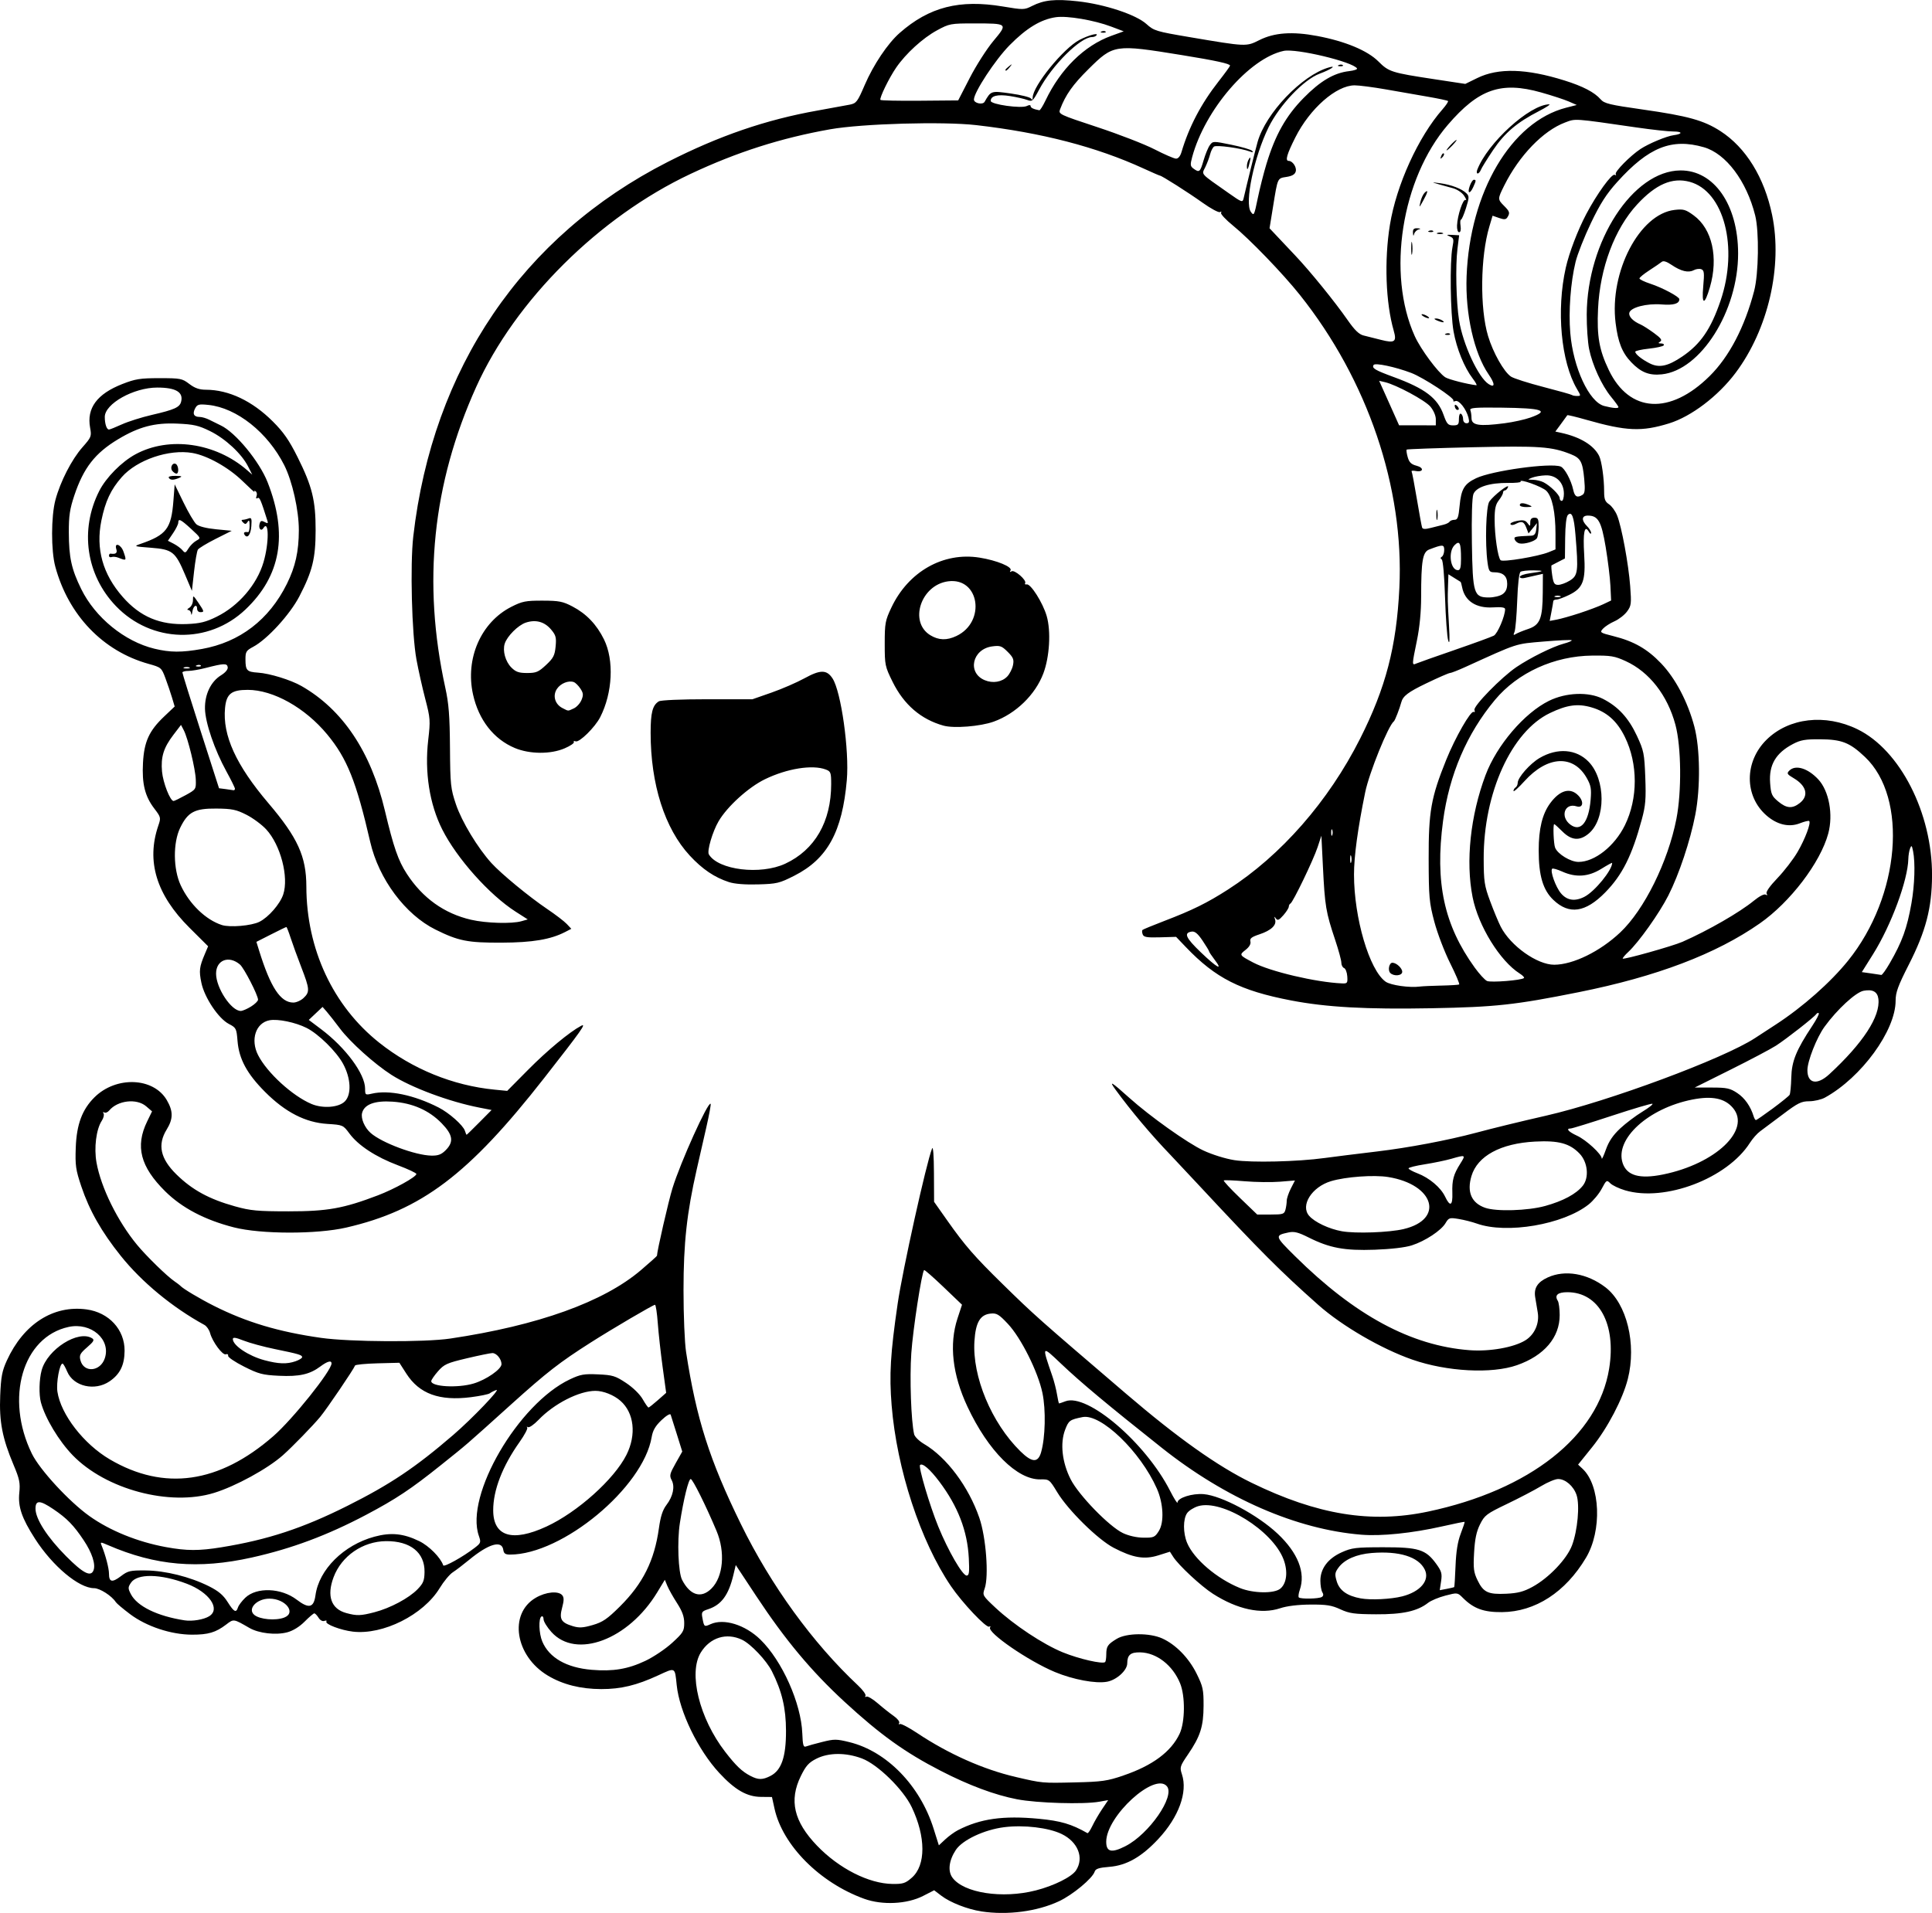 <?xml version="1.0" encoding="UTF-8" standalone="no"?>
<!-- Created with Inkscape (http://www.inkscape.org/) -->

<svg
   width="243.484mm"
   height="241.133mm"
   viewBox="0 0 243.484 241.133"
   version="1.1"
   id="svg1"
   xml:space="preserve"
   xmlns="http://www.w3.org/2000/svg"
   xmlns:svg="http://www.w3.org/2000/svg"><defs
     id="defs1" /><g
     id="layer1"
     transform="translate(-640.847,99.76)"><path
       style="fill:#000000"
       d="m 764.516,141.181 c -1.741,-0.264 -3.912,-1.114 -5.036,-1.971 l -0.903,-0.689 -1.396,0.715 c -2.024,1.036 -5.134,1.187 -7.421,0.36 -5.6,-2.025 -10.288,-6.742 -11.306,-11.377 l -0.32,-1.455 -1.38,-0.013 c -1.778,-0.017 -3.277,-0.878 -5.264,-3.024 -2.67,-2.883 -5.016,-7.724 -5.359,-11.054 -0.238,-2.31 -0.138,-2.257 -2.326,-1.246 -2.731,1.262 -4.701,1.738 -7.179,1.734 -2.593,-0.004 -4.834,-0.567 -6.718,-1.688 -4.144,-2.466 -4.988,-7.805 -1.551,-9.819 1.283,-0.752 2.865,-0.903 3.349,-0.32 0.229,0.277 0.225,0.661 -0.017,1.567 -0.387,1.445 -0.132,1.883 1.357,2.329 0.795,0.238 1.283,0.21 2.5,-0.144 1.261,-0.367 1.832,-0.757 3.431,-2.345 2.893,-2.874 4.342,-5.779 4.907,-9.835 0.21,-1.507 0.473,-2.325 0.952,-2.953 0.837,-1.098 1.092,-2.321 0.655,-3.139 -0.297,-0.555 -0.238,-0.801 0.501,-2.111 l 0.837,-1.483 -0.677,-2.172 c -0.372,-1.195 -0.725,-2.31 -0.784,-2.479 -0.062,-0.176 -0.554,0.118 -1.154,0.689 -0.772,0.734 -1.096,1.293 -1.238,2.132 -1.075,6.365 -11.259,14.816 -17.854,14.816 -0.588,0 -0.782,-0.136 -0.847,-0.593 -0.18,-1.261 -1.852,-0.772 -4.318,1.265 -0.728,0.601 -1.65,1.304 -2.049,1.563 -0.4,0.258 -1.143,1.156 -1.653,1.995 -2.049,3.372 -7.152,5.93 -10.938,5.482 -1.525,-0.181 -3.536,-0.946 -3.336,-1.27 0.079,-0.128 -0.033,-0.165 -0.25,-0.082 -0.232,0.089 -0.536,-0.075 -0.739,-0.4 -0.189,-0.303 -0.43,-0.551 -0.535,-0.551 -0.105,0 -0.653,0.467 -1.217,1.037 -0.64,0.646 -1.46,1.154 -2.178,1.347 -1.437,0.387 -3.592,0.14 -4.785,-0.548 -2.017,-1.164 -1.97,-1.157 -2.922,-0.43 -1.316,1.003 -2.268,1.286 -4.322,1.28 -2.627,-0.007 -5.729,-1.035 -7.785,-2.581 -0.883,-0.664 -1.695,-1.348 -1.805,-1.52 -0.5,-0.787 -2.018,-1.76 -2.744,-1.76 -1.907,0 -5.226,-2.779 -7.441,-6.23 -1.674,-2.609 -2.161,-4.035 -1.978,-5.801 0.128,-1.237 0.024,-1.739 -0.728,-3.521 -1.414,-3.352 -1.815,-5.436 -1.68,-8.719 0.098,-2.389 0.235,-3.108 0.84,-4.43 2.112,-4.612 5.856,-7.01 10.051,-6.437 2.817,0.385 4.801,2.547 4.785,5.213 -0.011,1.809 -0.576,2.956 -1.898,3.855 -1.861,1.265 -4.547,0.646 -5.334,-1.23 -0.232,-0.553 -0.496,-1.007 -0.586,-1.009 -0.374,-0.006 -0.816,2.418 -0.647,3.545 0.431,2.872 3.321,6.604 6.607,8.531 6.85,4.019 13.769,3.033 20.609,-2.936 2.432,-2.122 7.33,-8.246 7.33,-9.164 0,-0.416 -0.528,-0.271 -1.407,0.385 -1.341,1.001 -2.652,1.296 -5.215,1.174 -2.064,-0.099 -2.559,-0.229 -4.4,-1.155 -1.141,-0.574 -2.047,-1.189 -2.012,-1.365 0.035,-0.177 -0.094,-0.261 -0.287,-0.187 -0.406,0.156 -1.693,-1.582 -1.987,-2.682 -0.109,-0.406 -0.429,-0.865 -0.713,-1.021 -4.042,-2.214 -7.889,-5.392 -10.541,-8.704 -2.429,-3.036 -3.954,-5.72 -4.973,-8.757 -0.704,-2.097 -0.781,-2.638 -0.7,-4.895 0.105,-2.914 0.808,-4.802 2.361,-6.339 2.724,-2.697 7.429,-2.518 9.107,0.346 0.824,1.405 0.821,2.372 -0.011,3.722 -1.176,1.91 -0.797,3.662 1.223,5.648 1.993,1.959 4.12,3.121 7.383,4.031 1.96,0.547 2.827,0.628 6.747,0.63 4.902,0.002 6.923,-0.359 11.267,-2.016 2.079,-0.793 4.815,-2.309 4.851,-2.689 0.011,-0.119 -1.039,-0.616 -2.335,-1.103 -2.78,-1.046 -4.987,-2.492 -6.101,-3.999 -0.795,-1.075 -0.824,-1.088 -2.788,-1.214 -2.768,-0.178 -5.285,-1.47 -7.834,-4.02 -2.286,-2.287 -3.299,-4.159 -3.482,-6.433 -0.127,-1.578 -0.175,-1.673 -1.088,-2.147 -1.316,-0.683 -3.081,-3.324 -3.468,-5.191 -0.315,-1.519 -0.259,-1.989 0.438,-3.631 l 0.411,-0.969 -2.349,-2.338 c -4.177,-4.157 -5.465,-8.387 -3.924,-12.882 0.337,-0.982 0.318,-1.059 -0.51,-2.144 -1.182,-1.548 -1.57,-3.12 -1.425,-5.764 0.146,-2.669 0.771,-4.037 2.662,-5.833 l 1.332,-1.265 -0.333,-1.116 c -0.183,-0.614 -0.56,-1.722 -0.836,-2.462 -0.492,-1.317 -0.538,-1.356 -2.109,-1.793 -5.762,-1.602 -10.113,-6.137 -11.768,-12.264 -0.545,-2.019 -0.536,-6.336 0.018,-8.409 0.617,-2.307 2.047,-5.095 3.399,-6.628 1.131,-1.282 1.171,-1.383 0.97,-2.478 -0.45,-2.461 0.872,-4.252 4.059,-5.5 1.647,-0.645 2.252,-0.74 4.689,-0.74 2.646,0 2.851,0.04 3.753,0.728 0.697,0.532 1.261,0.728 2.096,0.731 2.877,0.008 5.834,1.41 8.423,3.992 1.36,1.357 2.057,2.361 3.125,4.498 1.847,3.698 2.284,5.468 2.277,9.234 -0.006,3.544 -0.4,5.145 -2.048,8.321 -1.188,2.289 -4.049,5.417 -5.815,6.358 -0.886,0.472 -0.982,0.628 -0.979,1.587 0.005,1.402 0.173,1.579 1.583,1.672 1.47,0.097 4.119,0.913 5.47,1.684 5.19,2.964 8.754,8.286 10.515,15.7 1.099,4.627 1.681,6.306 2.763,7.969 1.994,3.065 4.714,5.012 8.098,5.797 1.898,0.44 5.133,0.533 6.356,0.183 l 0.79,-0.226 -1.526,-0.976 c -3.304,-2.114 -7.415,-6.719 -9.251,-10.365 -1.605,-3.187 -2.237,-7.231 -1.766,-11.289 0.284,-2.443 0.264,-2.725 -0.375,-5.172 -0.371,-1.424 -0.871,-3.66 -1.11,-4.97 -0.586,-3.206 -0.81,-11.921 -0.399,-15.502 2.438,-21.211 13.751,-37.873 32.049,-47.201 6.472,-3.299 12.392,-5.332 18.897,-6.488 1.746,-0.311 3.577,-0.645 4.068,-0.744 0.825,-0.166 0.969,-0.355 1.878,-2.471 1.098,-2.555 2.904,-5.248 4.404,-6.564 3.734,-3.279 7.534,-4.253 13.013,-3.337 2.584,0.432 2.697,0.43 3.675,-0.065 1.505,-0.763 2.914,-0.906 5.774,-0.588 3.415,0.381 7.33,1.679 8.644,2.866 0.939,0.849 1.226,0.936 5.433,1.647 7.179,1.215 7.129,1.212 8.79,0.378 1.887,-0.948 4.156,-1.111 7.286,-0.522 3.528,0.663 6.341,1.833 7.718,3.209 1.316,1.316 1.638,1.419 7.045,2.24 l 3.908,0.594 1.515,-0.742 c 2.646,-1.296 6.178,-1.196 10.985,0.309 2.327,0.729 3.779,1.486 4.555,2.375 0.463,0.531 1.125,0.691 5.292,1.284 5.709,0.812 7.707,1.367 9.81,2.726 3.209,2.074 5.529,5.838 6.51,10.563 1.345,6.478 -0.496,14.438 -4.607,19.915 -2.201,2.932 -5.582,5.5 -8.382,6.364 -3.457,1.068 -5.376,0.984 -10.428,-0.456 -1.284,-0.366 -2.36,-0.625 -2.392,-0.575 -0.032,0.05 -0.384,0.534 -0.782,1.076 l -0.725,0.985 0.736,0.161 c 2.39,0.524 4.099,1.56 4.773,2.896 0.326,0.645 0.637,2.836 0.637,4.486 0,0.985 0.118,1.297 0.617,1.623 0.339,0.222 0.798,0.857 1.02,1.411 0.573,1.432 1.434,6.096 1.648,8.92 0.167,2.217 0.136,2.464 -0.401,3.191 -0.32,0.433 -1.033,0.986 -1.583,1.229 -0.551,0.243 -1.202,0.663 -1.447,0.934 -0.428,0.473 -0.377,0.51 1.312,0.935 2.585,0.649 4.272,1.612 6.011,3.432 1.813,1.897 3.363,4.845 4.192,7.97 0.73,2.755 0.784,7.69 0.121,11.112 -0.641,3.306 -2.047,7.52 -3.399,10.186 -1.134,2.236 -3.735,5.898 -5.059,7.124 -0.381,0.353 -0.693,0.722 -0.693,0.821 0,0.2 6.297,-1.566 7.541,-2.115 3.251,-1.434 7.189,-3.702 8.991,-5.178 0.691,-0.566 1.304,-0.881 1.49,-0.766 0.206,0.127 0.247,0.083 0.118,-0.126 -0.125,-0.202 0.385,-0.933 1.367,-1.959 0.861,-0.9 1.998,-2.377 2.526,-3.283 0.953,-1.632 1.718,-3.664 1.473,-3.91 -0.07,-0.07 -0.605,0.06 -1.188,0.289 -1.358,0.533 -2.873,0.172 -4.212,-1.003 -2.789,-2.449 -2.779,-6.772 0.023,-9.535 2.807,-2.768 7.395,-3.298 11.453,-1.324 5.381,2.618 9.437,10.577 9.404,18.452 -0.017,4.074 -0.78,7.002 -2.923,11.214 -1.364,2.68 -1.667,3.509 -1.667,4.554 0,3.769 -4.311,9.682 -8.904,12.214 -0.459,0.253 -1.352,0.461 -1.984,0.463 -0.999,0.002 -1.437,0.22 -3.332,1.654 -1.2,0.908 -2.484,1.868 -2.853,2.133 -0.369,0.265 -0.949,0.92 -1.29,1.455 -2.86,4.49 -10.711,7.477 -15.734,5.986 -0.762,-0.226 -1.598,-0.624 -1.857,-0.883 -0.453,-0.452 -0.497,-0.425 -1.087,0.688 -0.338,0.638 -1.08,1.528 -1.648,1.977 -3.202,2.536 -10.326,3.753 -14.095,2.408 -0.582,-0.208 -1.61,-0.468 -2.284,-0.579 -1.151,-0.189 -1.252,-0.157 -1.654,0.524 -0.553,0.936 -2.555,2.256 -4.252,2.804 -0.82,0.265 -2.62,0.477 -4.668,0.549 -3.811,0.135 -5.683,-0.213 -8.349,-1.551 -1.296,-0.65 -1.809,-0.778 -2.514,-0.628 -1.773,0.379 -1.754,0.449 0.828,3.004 7.542,7.463 14.626,11.28 21.975,11.839 2.542,0.193 5.585,-0.344 7.039,-1.242 1.165,-0.72 1.794,-2.141 1.56,-3.521 -0.101,-0.598 -0.245,-1.461 -0.32,-1.917 -0.187,-1.149 0.295,-1.906 1.59,-2.494 2.171,-0.986 4.963,-0.508 7.257,1.242 2.702,2.061 3.946,7.156 2.826,11.569 -0.64,2.523 -2.55,6.17 -4.496,8.588 l -1.77,2.2 0.561,0.523 c 2.248,2.095 2.471,7.793 0.438,11.211 -2.589,4.353 -6.401,6.822 -10.592,6.861 -2.302,0.021 -3.569,-0.441 -4.924,-1.796 -0.683,-0.683 -0.686,-0.683 -2.209,-0.287 -0.839,0.219 -1.816,0.626 -2.172,0.906 -1.346,1.058 -3.203,1.468 -6.569,1.449 -2.736,-0.016 -3.358,-0.103 -4.498,-0.63 -1.094,-0.506 -1.748,-0.609 -3.779,-0.595 -1.562,0.01 -2.948,0.18 -3.808,0.465 -2.384,0.792 -5.387,0.146 -8.459,-1.819 -1.506,-0.963 -4.325,-3.584 -5.016,-4.663 l -0.413,-0.646 -1.456,0.458 c -1.772,0.557 -3.197,0.316 -5.632,-0.953 -1.988,-1.036 -5.733,-4.722 -7.113,-7.001 -0.976,-1.612 -1.017,-1.643 -2.12,-1.621 -2.929,0.059 -6.577,-3.577 -9.195,-9.164 -1.897,-4.049 -2.328,-7.858 -1.256,-11.121 l 0.569,-1.733 -2.338,-2.236 c -1.286,-1.23 -2.384,-2.19 -2.439,-2.135 -0.301,0.301 -1.406,7.473 -1.614,10.482 -0.217,3.135 -0.028,8.543 0.357,10.216 0.072,0.313 0.638,0.868 1.257,1.232 2.842,1.673 5.607,5.37 6.963,9.311 0.842,2.448 1.213,7.349 0.672,8.9 -0.298,0.854 -0.276,0.893 1.334,2.401 2.338,2.19 6.026,4.636 8.526,5.655 2.034,0.829 5.027,1.512 5.323,1.216 0.075,-0.075 0.138,-0.503 0.14,-0.952 0.005,-1.027 0.172,-1.277 1.319,-1.972 1.236,-0.75 4.14,-0.774 5.739,-0.049 1.708,0.776 3.351,2.462 4.331,4.446 0.794,1.608 0.881,2.01 0.873,4.035 -0.01,2.618 -0.408,3.861 -1.963,6.139 -1.015,1.487 -1.056,1.621 -0.762,2.51 0.741,2.246 -0.403,5.384 -2.966,8.136 -2.113,2.269 -4.005,3.349 -6.168,3.523 -1.33,0.107 -1.75,0.243 -1.865,0.603 -0.27,0.851 -2.766,2.926 -4.493,3.734 -2.766,1.294 -6.497,1.783 -9.792,1.283 z m 6.857,-2.638 c 2.304,-0.589 4.539,-1.703 5.083,-2.533 1.036,-1.581 0.242,-3.587 -1.815,-4.583 -1.649,-0.798 -4.745,-1.167 -7.22,-0.86 -2.521,0.313 -5.28,1.608 -6.115,2.87 -0.867,1.31 -1.034,2.662 -0.43,3.488 1.417,1.942 6.292,2.693 10.497,1.617 z m -15.613,-1.607 c 1.783,-1.565 1.777,-5.147 -0.013,-8.895 -1.073,-2.246 -4.295,-5.396 -6.277,-6.137 -2.031,-0.76 -4.189,-0.748 -5.733,0.03 -0.962,0.485 -1.325,0.889 -1.961,2.183 -1.507,3.064 -0.89,5.73 2.028,8.772 2.772,2.889 6.534,4.799 9.525,4.836 1.322,0.016 1.628,-0.083 2.431,-0.789 z m 26.929,-3.98 c 2.968,-1.514 6.269,-6.281 5.223,-7.541 -1.523,-1.835 -7.652,3.764 -7.652,6.99 0,1.295 0.673,1.447 2.429,0.552 z m -21.125,-2.006 c 2.813,-1.455 5.723,-1.866 10.194,-1.441 2.772,0.264 4.116,0.66 6.135,1.81 0.081,0.046 0.361,-0.365 0.622,-0.913 0.261,-0.548 0.817,-1.504 1.234,-2.123 l 0.759,-1.126 -1.117,0.2 c -1.972,0.354 -7.856,0.18 -10.373,-0.307 -2.806,-0.542 -6.054,-1.753 -9.606,-3.581 -4.518,-2.325 -7.632,-4.561 -12.136,-8.711 -4.18,-3.852 -7.472,-7.796 -11.127,-13.33 l -2.578,-3.904 -0.3,1.258 c -0.602,2.525 -1.508,3.759 -3.164,4.306 -0.822,0.271 -0.88,0.361 -0.733,1.137 0.209,1.099 0.23,1.114 1.022,0.753 1.668,-0.76 4.358,0.07 6.277,1.938 2.75,2.677 5.143,8.04 5.286,11.845 0.055,1.467 0.139,1.76 0.464,1.632 0.218,-0.086 1.141,-0.342 2.051,-0.569 1.514,-0.378 1.804,-0.376 3.434,0.027 4.691,1.158 8.884,5.467 10.592,10.886 l 0.668,2.121 0.802,-0.749 c 0.441,-0.412 1.158,-0.933 1.593,-1.158 z m 20.859,-6.899 c 3.669,-1.245 6.019,-2.99 7.087,-5.262 0.692,-1.472 0.724,-4.734 0.062,-6.355 -0.93,-2.279 -2.962,-3.859 -5.022,-3.903 -1.223,-0.026 -1.633,0.32 -1.64,1.385 -0.006,0.884 -1.329,2.089 -2.544,2.317 -1.416,0.266 -4.272,-0.266 -6.575,-1.225 -3.345,-1.392 -8.562,-4.983 -8.167,-5.622 0.092,-0.148 0.042,-0.193 -0.109,-0.099 -0.353,0.218 -3.396,-3 -4.821,-5.098 -3.84,-5.655 -6.823,-14.749 -7.478,-22.8 -0.313,-3.853 -0.156,-6.517 0.759,-12.804 0.611,-4.203 3.629,-17.816 4.337,-19.565 0.134,-0.33 0.227,0.88 0.237,3.086 l 0.017,3.629 1.704,2.417 c 2.185,3.098 3.405,4.498 6.934,7.954 4.029,3.946 4.311,4.197 15.572,13.835 6.497,5.561 11.517,9.123 15.797,11.21 8.299,4.047 15.074,5.152 22.256,3.632 12.823,-2.715 21.434,-9.515 22.813,-18.013 0.911,-5.618 -1.286,-9.64 -5.266,-9.64 -1.217,0 -1.648,0.386 -1.207,1.082 0.13,0.205 0.238,1.012 0.24,1.792 0.008,2.827 -1.949,5.126 -5.385,6.326 -3.191,1.114 -8.813,0.817 -13.169,-0.696 -3.909,-1.358 -8.88,-4.248 -11.869,-6.901 -4.79,-4.251 -7.362,-6.828 -14.949,-14.981 -1.601,-1.72 -3.268,-3.499 -3.704,-3.953 -2.408,-2.504 -4.945,-5.52 -6.9,-8.202 -0.887,-1.217 -0.525,-1.002 1.741,1.034 2.591,2.328 7.328,5.697 9.324,6.632 1.119,0.524 2.785,1.043 3.918,1.221 2.139,0.336 7.982,0.197 11.364,-0.269 1.091,-0.15 4.068,-0.522 6.615,-0.825 3.954,-0.471 8.907,-1.407 12.435,-2.35 2.272,-0.607 5.439,-1.38 8.864,-2.164 7.889,-1.806 22.34,-7.172 26.326,-9.776 0.364,-0.238 1.548,-1.01 2.632,-1.715 3.386,-2.205 6.892,-5.305 9.107,-8.053 6.563,-8.143 7.585,-20.508 2.122,-25.675 -1.921,-1.817 -2.914,-2.208 -5.658,-2.228 -1.856,-0.013 -2.452,0.09 -3.409,0.593 -2.168,1.139 -3.048,2.635 -2.884,4.903 0.103,1.419 0.212,1.672 1.011,2.339 1.065,0.889 1.788,0.942 2.732,0.2 1.161,-0.913 0.852,-2.171 -0.769,-3.127 -0.843,-0.498 -0.906,-0.605 -0.555,-0.956 0.78,-0.78 2.327,-0.312 3.648,1.102 1.356,1.451 1.906,4.444 1.257,6.837 -0.991,3.656 -4.785,8.635 -8.626,11.321 -5.519,3.859 -13.008,6.703 -22.834,8.671 -8.019,1.606 -10.446,1.871 -18.521,2.022 -8.241,0.154 -13.255,-0.124 -17.727,-0.985 -6.394,-1.231 -9.502,-2.808 -13.239,-6.716 l -1.241,-1.298 -2.022,0.059 c -1.65,0.048 -2.052,-0.019 -2.185,-0.367 -0.09,-0.234 -0.103,-0.486 -0.029,-0.56 0.074,-0.074 1.309,-0.584 2.745,-1.134 3.562,-1.364 5.39,-2.266 8.035,-3.963 6.677,-4.286 12.664,-11.124 16.644,-19.01 3.237,-6.414 4.591,-11.61 4.951,-18.996 0.617,-12.645 -3.993,-26.23 -12.543,-36.956 -2.154,-2.702 -6.335,-7.037 -8.415,-8.724 -0.923,-0.749 -1.604,-1.482 -1.514,-1.628 0.091,-0.147 0.033,-0.185 -0.129,-0.085 -0.161,0.1 -1.148,-0.429 -2.192,-1.174 -1.827,-1.304 -5.162,-3.423 -5.387,-3.423 -0.06,0 -0.98,-0.4 -2.046,-0.889 -5.954,-2.733 -12.869,-4.528 -21.091,-5.473 -4.181,-0.481 -14.391,-0.19 -18.417,0.524 -6.195,1.099 -11.754,2.876 -17.595,5.625 -11.497,5.411 -22.09,15.938 -27.008,26.84 -5.522,12.242 -6.801,24.683 -3.899,37.933 0.439,2.003 0.558,3.534 0.588,7.541 0.035,4.715 0.082,5.16 0.756,7.166 0.723,2.152 2.745,5.496 4.469,7.393 1.231,1.354 4.75,4.255 7.021,5.786 1.046,0.706 2.16,1.557 2.474,1.892 l 0.572,0.609 -0.766,0.396 c -1.836,0.95 -4.127,1.335 -8.019,1.35 -4.286,0.016 -5.43,-0.21 -8.334,-1.649 -3.804,-1.885 -7.147,-6.372 -8.221,-11.036 -1.76,-7.641 -2.918,-10.538 -5.424,-13.564 -2.785,-3.365 -6.804,-5.618 -10.021,-5.618 -2.057,0 -2.684,0.502 -2.855,2.283 -0.331,3.44 1.382,7.199 5.468,12.005 3.689,4.338 4.772,6.719 4.779,10.498 0.013,7.89 3.358,15.06 9.186,19.691 4.181,3.322 9.285,5.403 14.517,5.917 l 1.608,0.158 2.626,-2.65 c 2.442,-2.465 5.224,-4.773 6.686,-5.549 0.729,-0.387 0.073,0.542 -4.653,6.582 -9.528,12.178 -15.45,16.653 -24.939,18.846 -3.707,0.856 -10.76,0.845 -14.155,-0.022 -3.664,-0.936 -6.547,-2.448 -8.666,-4.546 -3.131,-3.099 -3.796,-5.674 -2.275,-8.806 l 0.619,-1.274 -0.741,-0.637 c -1.196,-1.028 -3.595,-0.754 -4.663,0.533 -0.188,0.226 -0.465,0.335 -0.617,0.241 -0.158,-0.097 -0.197,-0.043 -0.091,0.128 0.101,0.164 3.8e-4,0.578 -0.224,0.921 -0.702,1.072 -0.997,3.416 -0.663,5.274 0.569,3.163 2.666,7.413 5.122,10.38 1.193,1.441 3.756,3.938 4.712,4.591 0.334,0.228 0.667,0.483 0.74,0.565 0.31,0.352 2.432,1.619 4.213,2.516 4.11,2.07 8.164,3.282 13.514,4.042 3.637,0.516 13.053,0.568 16.272,0.088 11.077,-1.649 19.338,-4.616 24.054,-8.641 1.104,-0.942 2.007,-1.752 2.007,-1.801 0,-0.555 1.451,-6.881 1.948,-8.495 1.013,-3.286 4.488,-10.982 4.813,-10.658 0.062,0.062 -0.186,1.413 -0.551,3.004 -0.365,1.59 -0.904,3.953 -1.198,5.251 -1.253,5.526 -1.666,9.297 -1.668,15.235 -9.9e-4,3.193 0.141,6.617 0.324,7.805 1.294,8.408 2.951,13.61 6.912,21.696 3.781,7.719 9.051,14.981 14.748,20.321 0.615,0.577 1.043,1.17 0.951,1.319 -0.092,0.149 -0.044,0.194 0.106,0.102 0.15,-0.093 0.794,0.282 1.43,0.834 0.636,0.551 1.545,1.273 2.02,1.603 0.475,0.331 0.784,0.729 0.687,0.886 -0.097,0.157 -0.063,0.215 0.076,0.129 0.139,-0.086 1.126,0.427 2.195,1.14 3.939,2.627 8.325,4.581 12.43,5.537 3.369,0.784 3.292,0.777 7.43,0.681 3.414,-0.079 4.089,-0.175 6.131,-0.868 z M 732.709,11.432 c -1.821,-0.593 -3.344,-1.624 -4.93,-3.337 -3.158,-3.411 -4.935,-8.984 -4.935,-15.478 0,-2.553 0.239,-3.473 1.031,-3.967 0.249,-0.155 2.78,-0.265 6.113,-0.265 h 5.689 l 2.401,-0.839 c 1.32,-0.462 3.198,-1.277 4.173,-1.813 1.99,-1.094 2.788,-1.088 3.517,0.025 1.081,1.649 2.126,9.087 1.801,12.814 -0.569,6.521 -2.442,9.937 -6.611,12.053 -1.882,0.955 -2.205,1.033 -4.579,1.099 -1.634,0.046 -2.956,-0.059 -3.669,-0.292 z m 7.1,-2.317 c 3.735,-1.741 5.789,-5.301 5.789,-10.034 0,-1.454 -0.055,-1.602 -0.679,-1.839 -1.68,-0.639 -4.89,-0.125 -7.67,1.227 -2.081,1.012 -4.746,3.429 -5.84,5.296 -0.764,1.303 -1.482,3.748 -1.226,4.177 1.175,1.974 6.512,2.624 9.627,1.172 z M 705.713,-5.475 c -2.652,-1.114 -4.537,-3.532 -5.25,-6.736 -1.008,-4.531 0.998,-9.117 4.838,-11.061 1.364,-0.691 1.801,-0.777 3.917,-0.772 2.082,0.004 2.557,0.097 3.779,0.737 1.747,0.914 3.047,2.274 3.971,4.153 1.285,2.613 1.084,6.734 -0.478,9.795 -0.649,1.273 -2.634,3.229 -3.097,3.052 -0.202,-0.078 -0.304,-0.037 -0.225,0.089 0.078,0.127 -0.444,0.483 -1.16,0.791 -1.775,0.764 -4.412,0.744 -6.297,-0.047 z m 7.444,-4.983 c 0.361,-0.164 0.797,-0.64 0.97,-1.057 0.261,-0.629 0.239,-0.873 -0.13,-1.435 -0.244,-0.372 -0.616,-0.743 -0.826,-0.824 -0.66,-0.253 -1.68,0.157 -2.141,0.861 -0.559,0.853 -0.242,1.933 0.706,2.413 0.797,0.403 0.636,0.399 1.42,0.041 z m -3.497,-5.473 c 0.923,-0.861 1.101,-1.203 1.209,-2.327 0.11,-1.14 0.033,-1.429 -0.57,-2.146 -0.828,-0.984 -1.928,-1.286 -3.182,-0.872 -0.97,0.32 -2.361,1.708 -2.662,2.656 -0.288,0.907 0.089,2.258 0.838,3.007 0.557,0.557 0.943,0.691 1.988,0.691 1.137,0 1.43,-0.124 2.379,-1.009 z m 50.094,7.644 c -2.843,-0.793 -4.99,-2.64 -6.412,-5.517 -0.962,-1.946 -0.996,-2.113 -0.996,-4.808 0,-2.589 0.061,-2.921 0.843,-4.571 2.145,-4.527 6.537,-7.014 11.101,-6.285 2.194,0.351 4.184,1.173 3.91,1.616 -0.125,0.203 -0.078,0.241 0.134,0.11 0.375,-0.232 1.935,1.127 1.71,1.49 -0.078,0.127 0.008,0.198 0.192,0.158 0.503,-0.109 2.034,2.31 2.52,3.982 0.557,1.916 0.367,5.164 -0.423,7.252 -1.018,2.689 -3.471,5.067 -6.258,6.068 -1.685,0.605 -5.009,0.87 -6.32,0.504 z m 8.045,-6.211 c 0.3,-0.32 0.621,-0.958 0.713,-1.418 0.141,-0.704 0.035,-0.969 -0.67,-1.674 -0.748,-0.748 -0.957,-0.821 -1.949,-0.688 -2.515,0.337 -3.182,3.319 -0.951,4.257 1.031,0.433 2.182,0.241 2.857,-0.477 z m -6.416,-5.091 c 3.759,-1.784 2.897,-7.42 -1.053,-6.89 -3.432,0.46 -4.968,5.128 -2.235,6.794 1.054,0.643 2.075,0.672 3.289,0.096 z M 737.962,124.099 c 1.371,-0.709 1.949,-2.397 1.942,-5.67 -0.006,-2.872 -0.505,-4.983 -1.775,-7.512 -0.686,-1.366 -2.66,-3.45 -3.764,-3.974 -1.961,-0.93 -4.022,-0.295 -5.196,1.603 -1.597,2.58 -0.192,8.302 3.075,12.529 1.352,1.749 2.112,2.474 3.168,3.024 1.003,0.522 1.542,0.522 2.55,4.2e-4 z M 722.183,109.6 c 1.019,-0.481 2.537,-1.501 3.373,-2.267 1.388,-1.27 1.521,-1.49 1.521,-2.499 0,-0.809 -0.243,-1.483 -0.903,-2.508 -0.496,-0.77 -1.046,-1.747 -1.221,-2.171 l -0.319,-0.77 -0.961,1.584 c -3.629,5.979 -10.219,8.45 -13.331,4.999 -0.546,-0.605 -0.992,-1.33 -0.992,-1.611 0,-0.281 -0.119,-0.437 -0.265,-0.347 -0.384,0.238 -0.324,2.124 0.1,3.14 0.86,2.057 3.052,3.316 6.237,3.581 2.694,0.224 4.548,-0.086 6.76,-1.13 z m -54.967,-5.627 c 1.458,-0.914 0.003,-3.02 -2.83,-4.094 -3.323,-1.26 -6.261,-1.306 -7.045,-0.111 -0.372,0.568 -0.373,0.705 -0.002,1.422 0.793,1.534 3.335,2.775 6.768,3.305 0.971,0.15 2.428,-0.095 3.109,-0.521 z m 9.442,0.175 c 1.573,-0.598 0.179,-2.388 -1.86,-2.388 -1.608,0 -2.813,1.309 -1.893,2.056 0.701,0.569 2.671,0.743 3.753,0.332 z m 11.383,-0.676 c 1.993,-0.519 4.338,-1.771 5.432,-2.899 0.719,-0.742 0.861,-1.092 0.877,-2.173 0.037,-2.451 -1.783,-3.912 -4.842,-3.889 -2.936,0.022 -5.617,1.865 -6.622,4.551 -0.883,2.361 -0.308,3.991 1.595,4.513 1.33,0.365 1.817,0.351 3.561,-0.103 z m -17.202,-0.607 c 0.084,-0.265 0.496,-0.811 0.914,-1.212 1.432,-1.372 4.529,-1.259 6.488,0.237 1.536,1.172 2.148,1.029 2.365,-0.553 0.445,-3.247 3.554,-6.338 7.43,-7.387 2.087,-0.565 3.664,-0.407 5.657,0.566 1.231,0.601 2.689,2.075 3.013,3.045 0.09,0.269 2.489,-1.068 3.977,-2.215 0.771,-0.594 0.799,-0.68 0.509,-1.513 -1.768,-5.072 4.962,-16.633 11.476,-19.715 1.332,-0.63 1.78,-0.709 3.558,-0.629 1.83,0.083 2.184,0.191 3.523,1.08 0.874,0.581 1.738,1.425 2.094,2.048 0.333,0.583 0.665,1.056 0.738,1.051 0.073,-0.005 0.602,-0.424 1.177,-0.931 l 1.044,-0.922 -0.443,-3.234 c -0.244,-1.779 -0.519,-4.276 -0.613,-5.549 -0.093,-1.273 -0.252,-2.315 -0.352,-2.315 -0.231,0 -5.315,2.985 -8.09,4.751 -3.932,2.501 -5.539,3.751 -10.052,7.819 -5.933,5.347 -5.398,4.885 -8.866,7.661 -3.748,3.001 -5.652,4.267 -9.393,6.244 -4.888,2.583 -9.387,4.264 -14.42,5.386 -6.716,1.497 -12.113,1.034 -18.093,-1.555 -0.984,-0.426 -1.019,-0.424 -0.828,0.037 0.482,1.163 0.93,2.873 0.93,3.55 0,1.072 0.4,1.157 1.501,0.319 0.889,-0.677 1.163,-0.741 3.11,-0.723 2.489,0.023 5.594,0.797 7.982,1.99 1.197,0.598 1.804,1.108 2.353,1.978 0.81,1.281 1.078,1.422 1.311,0.689 z m 146.726,-1.392 c 2.284,-0.581 3.497,-2.015 2.847,-3.365 -0.777,-1.616 -3.212,-2.381 -6.69,-2.102 -1.931,0.155 -3.441,0.819 -4.189,1.843 -0.458,0.626 -0.486,0.847 -0.223,1.724 0.346,1.156 1.309,1.842 3.026,2.156 1.255,0.23 3.811,0.105 5.228,-0.256 z m -10.134,0.078 c 0.209,-0.133 0.233,-0.334 0.07,-0.591 -0.136,-0.214 -0.248,-0.868 -0.251,-1.453 -0.006,-1.529 0.954,-2.81 2.69,-3.589 1.272,-0.571 1.775,-0.632 5.243,-0.636 4.444,-0.005 5.352,0.28 6.665,2.091 0.676,0.933 0.76,1.232 0.615,2.201 l -0.168,1.121 0.876,-0.167 c 0.482,-0.092 0.906,-0.19 0.943,-0.219 0.037,-0.029 0.114,-1.232 0.17,-2.674 0.071,-1.818 0.271,-3.064 0.653,-4.062 0.303,-0.792 0.525,-1.464 0.492,-1.493 -0.033,-0.03 -1.31,0.228 -2.838,0.574 -3.79,0.856 -7.65,1.252 -10.186,1.045 -8.162,-0.668 -17.073,-4.549 -25.135,-10.947 -6.886,-5.465 -10.208,-8.239 -12.7,-10.607 -2.463,-2.34 -2.45,-2.358 -1.097,1.57 0.226,0.655 0.491,1.697 0.589,2.315 0.098,0.618 0.216,1.124 0.26,1.124 0.045,0 0.404,-0.123 0.799,-0.273 2.758,-1.049 10.099,5.226 13.176,11.263 0.517,1.013 0.943,1.688 0.948,1.498 0.015,-0.59 1.859,-1.177 3.308,-1.054 2.256,0.192 6.808,2.63 9.31,4.986 2.563,2.414 3.547,4.916 2.79,7.089 -0.151,0.433 -0.205,0.857 -0.12,0.942 0.225,0.225 2.525,0.182 2.897,-0.055 z m -76.918,-1.068 c 1.487,-1.487 1.759,-4.59 0.636,-7.263 -1.329,-3.164 -3.008,-6.54 -3.253,-6.54 -0.274,0 -0.895,2.524 -1.367,5.556 -0.358,2.299 -0.204,6.223 0.281,7.16 1.018,1.968 2.413,2.377 3.703,1.087 z m 103.453,-0.201 c 2.078,-1.131 4.353,-3.518 5,-5.246 0.701,-1.873 0.991,-5.068 0.574,-6.33 -0.373,-1.129 -1.405,-2.026 -2.33,-2.026 -0.362,0 -1.328,0.404 -2.147,0.898 -0.819,0.494 -2.746,1.501 -4.282,2.238 -2.598,1.247 -2.835,1.426 -3.409,2.575 -0.453,0.907 -0.652,1.851 -0.749,3.558 -0.114,2.008 -0.055,2.484 0.437,3.501 0.737,1.522 1.331,1.799 3.62,1.691 1.454,-0.069 2.185,-0.259 3.286,-0.859 z m -31.768,0.222 c 0.818,-0.669 0.985,-2.19 0.406,-3.706 -1.387,-3.632 -7.754,-7.594 -10.756,-6.695 -0.543,0.163 -1.17,0.557 -1.393,0.876 -0.521,0.744 -0.521,2.506 10e-4,3.755 0.849,2.031 3.744,4.506 6.655,5.687 1.673,0.679 4.305,0.722 5.087,0.082 z m -39.256,-3.861 c -0.174,-3.419 -1.368,-6.517 -3.717,-9.641 -1.171,-1.557 -2.13,-2.383 -2.426,-2.086 -0.23,0.23 1.212,5.102 2.294,7.752 1.259,3.083 3.054,6.183 3.58,6.183 0.311,0 0.361,-0.409 0.27,-2.207 z m -110.308,1.544 c 0.289,-0.752 -0.188,-2.214 -1.23,-3.775 -1.274,-1.909 -2.115,-2.771 -3.831,-3.931 -1.698,-1.147 -2.252,-1.163 -2.252,-0.064 0,1.295 1.485,3.604 3.85,5.985 2.15,2.165 3.125,2.667 3.464,1.784 z m 16.118,-2.902 c 5.82,-0.944 10.243,-2.398 15.86,-5.213 5.415,-2.714 8.589,-4.84 13.361,-8.952 2.381,-2.052 6.054,-5.888 5.418,-5.659 -0.288,0.104 -0.656,0.29 -0.817,0.414 -0.162,0.124 -1.23,0.344 -2.374,0.489 -3.977,0.504 -6.507,-0.419 -8.146,-2.974 l -0.876,-1.365 -2.754,0.072 c -1.515,0.04 -2.788,0.164 -2.829,0.277 -0.175,0.478 -3.548,5.449 -4.381,6.458 -0.92,1.114 -3.53,3.798 -4.715,4.849 -1.931,1.712 -5.958,3.914 -8.687,4.752 -5.585,1.714 -13.633,-0.435 -17.81,-4.756 -1.74,-1.8 -3.457,-4.657 -3.999,-6.655 -0.266,-0.981 -0.222,-2.903 0.093,-4.05 0.731,-2.658 4.629,-5.126 6.364,-4.029 0.317,0.201 0.198,0.413 -0.637,1.135 -0.877,0.758 -1.001,0.994 -0.846,1.61 0.412,1.641 2.515,1.48 3.082,-0.236 0.784,-2.377 -1.735,-4.555 -4.563,-3.944 -5.808,1.254 -8.049,8.987 -4.632,15.98 0.985,2.015 4.672,6.017 7.226,7.844 2.596,1.857 6.094,3.277 9.681,3.932 2.614,0.477 4.14,0.482 6.983,0.021 z M 786.894,93.227 c 0.687,-1.089 0.576,-3.472 -0.247,-5.332 -2.071,-4.681 -7.062,-9.486 -9.371,-9.021 -1.609,0.324 -1.747,0.424 -2.198,1.605 -0.647,1.695 -0.38,4.097 0.693,6.222 1.015,2.01 4.87,5.979 6.604,6.798 0.723,0.342 1.737,0.568 2.584,0.576 1.29,0.012 1.433,-0.05 1.935,-0.847 z m -77.186,-0.552 c 3.905,-1.804 8.545,-5.962 10.089,-9.04 1.277,-2.546 0.971,-5.296 -0.756,-6.811 -0.837,-0.734 -2.151,-1.258 -3.153,-1.258 -2.048,0 -5.215,1.615 -7.176,3.661 -0.569,0.594 -1.165,1.006 -1.323,0.916 -0.158,-0.09 -0.203,-0.07 -0.1,0.044 0.103,0.115 -0.329,0.937 -0.961,1.828 -2.166,3.055 -3.333,6.081 -3.324,8.621 0.011,3.291 2.412,4.021 6.704,2.038 z m 62.346,-9.37 c 0.535,-1.852 0.614,-5.351 0.168,-7.474 -0.561,-2.677 -2.693,-6.94 -4.355,-8.71 -1.126,-1.199 -1.413,-1.371 -2.166,-1.297 -1.325,0.13 -1.898,1.103 -2.05,3.479 -0.286,4.455 2.146,10.289 5.781,13.871 1.473,1.451 2.23,1.49 2.622,0.132 z M 700.528,74.643 c 1.608,-0.478 3.534,-1.818 3.522,-2.452 -0.012,-0.644 -0.627,-1.387 -1.147,-1.387 -0.24,0 -1.687,0.296 -3.216,0.657 -2.504,0.592 -2.865,0.754 -3.636,1.632 -0.471,0.536 -0.856,1.098 -0.856,1.249 0,0.707 3.332,0.895 5.333,0.301 z m -22.438,-2.807 c 0.458,-0.16 0.833,-0.39 0.833,-0.511 0,-0.284 -0.393,-0.401 -3.453,-1.028 -1.39,-0.285 -3.146,-0.762 -3.903,-1.06 -1.035,-0.408 -1.375,-0.456 -1.375,-0.195 0,0.8 1.978,2.124 3.972,2.66 1.779,0.478 2.836,0.514 3.926,0.134 z M 817.756,55.169 c 5.165,-1.227 3.842,-5.626 -1.971,-6.559 -1.795,-0.288 -5.35,-0.03 -7.194,0.523 -2.42,0.725 -3.896,3.064 -2.757,4.369 0.702,0.805 2.503,1.655 4.116,1.944 1.737,0.311 5.965,0.161 7.807,-0.276 z m -14.91,-2.423 c 0.088,-0.327 0.161,-0.838 0.163,-1.135 0.002,-0.297 0.236,-0.995 0.519,-1.551 l 0.516,-1.012 -1.905,0.155 c -1.048,0.085 -3.036,0.06 -4.418,-0.057 -1.382,-0.117 -2.573,-0.163 -2.646,-0.103 -0.073,0.06 0.846,1.052 2.042,2.204 l 2.174,2.094 h 1.697 c 1.537,0 1.713,-0.056 1.857,-0.595 z m 32.716,-0.48 c 2.282,-0.63 3.943,-1.523 4.764,-2.563 0.818,-1.036 0.622,-2.964 -0.411,-4.043 -1.236,-1.29 -2.646,-1.671 -5.614,-1.516 -4.329,0.226 -7.255,1.812 -8.01,4.342 -0.601,2.014 -0.005,3.399 1.725,4.005 1.405,0.493 5.372,0.374 7.546,-0.226 z m -11.679,-1.637 c -0.053,-1.621 0.142,-2.344 1,-3.704 0.707,-1.12 0.68,-1.135 -1.118,-0.615 -0.718,0.207 -2.228,0.521 -3.355,0.698 -1.128,0.176 -2.051,0.407 -2.051,0.513 0,0.106 0.507,0.386 1.128,0.623 1.494,0.571 2.933,1.786 3.48,2.939 0.63,1.327 0.969,1.159 0.916,-0.454 z m 26.543,-2.335 c 6.63,-1.345 11.137,-5.634 8.818,-8.39 -1.027,-1.22 -2.617,-1.548 -5.117,-1.056 -5.543,1.092 -9.788,4.959 -8.784,8.002 0.524,1.587 2.13,2.044 5.083,1.444 z m -5.397,-5.801 c 0.702,-0.655 1.96,-1.605 2.796,-2.112 0.836,-0.507 1.405,-0.959 1.265,-1.006 -0.14,-0.047 -2.441,0.636 -5.113,1.516 -2.672,0.881 -5.004,1.602 -5.183,1.602 -0.647,0 -0.289,0.407 0.799,0.91 1.164,0.538 3.101,2.322 3.118,2.871 0.005,0.176 0.242,-0.335 0.527,-1.135 0.363,-1.022 0.897,-1.81 1.793,-2.646 z m -148.018,2.742 c 1.051,-1.051 0.921,-1.935 -0.501,-3.397 -1.59,-1.636 -3.673,-2.554 -6.186,-2.725 -2.247,-0.154 -3.571,0.339 -3.845,1.429 -0.175,0.696 0.319,1.844 1.082,2.518 1.414,1.247 5.637,2.82 7.664,2.855 0.839,0.015 1.249,-0.141 1.786,-0.679 z m 4.244,-3.51 1.546,-1.562 -1.554,-0.304 c -3.8,-0.743 -8.563,-2.52 -11.079,-4.133 -2.127,-1.364 -5.198,-4.126 -6.469,-5.82 -0.647,-0.862 -1.407,-1.831 -1.689,-2.152 l -0.512,-0.584 -0.868,0.819 -0.868,0.819 1.545,1.162 c 3.099,2.33 5.553,5.647 5.553,7.508 0,0.794 0.031,0.816 0.86,0.624 2.134,-0.494 5.305,0.165 8.41,1.75 1.316,0.671 3.086,2.239 3.304,2.926 0.089,0.28 0.187,0.509 0.218,0.509 0.031,0 0.752,-0.703 1.602,-1.562 z m 162.994,-1.743 c 1.081,-0.799 2.041,-1.576 2.133,-1.726 0.093,-0.15 0.19,-1.133 0.215,-2.185 0.051,-2.059 0.616,-3.449 2.653,-6.527 0.524,-0.792 0.89,-1.503 0.813,-1.58 -0.077,-0.077 -0.223,-0.024 -0.324,0.118 -0.295,0.414 -3.78,3.141 -5.079,3.976 -0.655,0.42 -3.227,1.78 -5.715,3.02 l -4.524,2.256 h 2.162 c 1.888,0 2.295,0.088 3.206,0.691 0.942,0.624 1.681,1.677 2.068,2.947 0.077,0.255 0.205,0.463 0.284,0.463 0.079,0 1.027,-0.654 2.108,-1.453 z M 684.303,39.083 c 0.868,-0.869 0.772,-2.924 -0.222,-4.749 -0.844,-1.55 -3.097,-3.763 -4.597,-4.517 -1.405,-0.706 -3.617,-1.163 -4.671,-0.965 -1.733,0.325 -2.431,2.451 -1.441,4.392 1.136,2.227 4.344,5.159 6.741,6.163 1.426,0.597 3.424,0.442 4.189,-0.324 z m 187.079,-3.421 c 4.252,-3.924 6.457,-7.306 6.193,-9.5 -0.109,-0.908 -0.719,-1.244 -1.867,-1.029 -0.987,0.185 -3.337,2.352 -4.924,4.54 -0.984,1.357 -2.155,4.33 -2.155,5.47 0,1.697 1.225,1.928 2.752,0.518 z M 672.476,27.126 c 0.49,-0.303 0.891,-0.693 0.891,-0.867 0,-0.563 -1.763,-3.992 -2.278,-4.433 -1.396,-1.194 -3.016,-0.573 -3.011,1.155 0.005,1.809 1.918,4.696 3.111,4.696 0.218,0 0.797,-0.248 1.287,-0.551 z m 6.629,-1.083 c 0.804,-0.756 0.778,-1.125 -0.28,-3.862 -0.491,-1.27 -1.096,-2.934 -1.344,-3.698 -0.248,-0.764 -0.492,-1.389 -0.542,-1.389 -0.05,0 -0.92,0.422 -1.934,0.937 l -1.844,0.937 0.345,1.114 c 1.434,4.624 2.697,6.538 4.311,6.538 0.371,0 0.95,-0.259 1.287,-0.575 z m 143.355,-1.562 c 1.164,-0.026 2.19,-0.089 2.28,-0.14 0.09,-0.051 -0.42,-1.256 -1.132,-2.678 -0.712,-1.422 -1.611,-3.776 -1.997,-5.232 -0.644,-2.43 -0.702,-3.077 -0.714,-7.937 -0.014,-5.955 0.297,-7.714 2.202,-12.447 1.14,-2.833 3.118,-6.286 3.474,-6.066 0.135,0.084 0.179,-0.023 0.096,-0.238 -0.181,-0.472 3.403,-4.14 5.29,-5.414 1.745,-1.178 4.563,-2.574 5.947,-2.947 0.629,-0.169 1.085,-0.365 1.015,-0.435 -0.07,-0.07 -1.66,0.003 -3.532,0.163 -3.637,0.311 -3.142,0.15 -9.851,3.202 -0.926,0.421 -1.807,0.766 -1.958,0.766 -0.151,0 -1.49,0.585 -2.976,1.3 -2.304,1.109 -2.954,1.603 -3.161,2.404 -0.192,0.743 -0.787,2.277 -0.924,2.381 -0.708,0.537 -3.119,6.499 -3.622,8.955 -0.933,4.561 -1.409,8.056 -1.409,10.359 0,5.481 1.936,12.053 3.979,13.508 0.64,0.456 3.037,0.795 4.345,0.615 0.291,-0.04 1.482,-0.094 2.646,-0.121 z m -6.399,-1.589 c -0.347,-0.347 -0.141,-1.304 0.278,-1.292 0.506,0.014 1.226,0.687 1.226,1.145 0,0.499 -1.05,0.601 -1.504,0.147 z m -5.42,0.427 c -0.034,-0.505 -0.216,-0.978 -0.405,-1.05 -0.189,-0.072 -0.343,-0.376 -0.343,-0.674 0,-0.298 -0.347,-1.582 -0.772,-2.853 -1.186,-3.55 -1.302,-4.243 -1.553,-9.322 l -0.19,-3.836 -0.479,1.455 c -0.531,1.611 -3.109,6.961 -3.422,7.1 -0.109,0.049 -0.202,0.227 -0.207,0.397 -0.005,0.17 -0.313,0.655 -0.686,1.079 -0.553,0.629 -0.726,0.702 -0.943,0.397 -0.204,-0.288 -0.228,-0.258 -0.102,0.128 0.231,0.708 -0.48,1.386 -1.969,1.881 -0.997,0.331 -1.237,0.521 -1.138,0.901 0.081,0.31 -0.137,0.688 -0.613,1.062 -0.814,0.64 -0.806,0.654 0.961,1.589 2.138,1.132 7.913,2.491 11.187,2.632 0.681,0.029 0.731,-0.037 0.674,-0.887 z m 22.27,0.205 c 0.073,-0.076 -0.165,-0.326 -0.529,-0.556 -2.494,-1.576 -5.229,-6.007 -5.947,-9.633 -0.892,-4.511 -0.281,-10.284 1.628,-15.379 1.412,-3.769 4.898,-7.85 8.008,-9.376 2.152,-1.056 4.989,-1.159 6.785,-0.247 1.921,0.976 3.241,2.413 4.289,4.667 0.867,1.865 0.938,2.222 1.053,5.233 0.103,2.721 0.034,3.557 -0.436,5.292 -1.246,4.595 -2.46,7.018 -4.621,9.219 -2.49,2.535 -4.542,2.83 -6.526,0.938 -1.312,-1.251 -1.851,-3.068 -1.851,-6.245 0,-2.732 0.456,-4.599 1.453,-5.951 1.233,-1.671 2.549,-2.019 3.561,-0.942 0.719,0.765 0.57,1.597 -0.241,1.34 -1.509,-0.479 -2.112,1.317 -0.775,2.31 1.296,0.963 2.309,-0.287 2.548,-3.144 0.114,-1.369 0.038,-1.797 -0.484,-2.725 -1.681,-2.991 -4.941,-2.834 -7.849,0.379 -0.764,0.844 -1.389,1.405 -1.389,1.247 0,-0.158 0.119,-0.362 0.265,-0.452 0.146,-0.09 0.265,-0.348 0.265,-0.573 0,-0.665 1.55,-2.426 2.758,-3.134 2.243,-1.315 4.624,-1.133 6.179,0.471 2.17,2.239 2.178,7.232 0.014,9.052 -1.139,0.958 -2.179,0.876 -3.316,-0.261 -0.509,-0.509 -0.974,-0.926 -1.032,-0.926 -0.175,0 -0.082,2.479 0.111,2.966 0.322,0.809 1.941,1.797 2.947,1.797 2.038,0 4.547,-1.982 5.843,-4.613 1.665,-3.382 1.664,-7.767 -0.004,-11.154 -0.986,-2.004 -2.284,-3.154 -4.185,-3.71 -1.741,-0.51 -3.087,-0.327 -5.258,0.714 -4.842,2.322 -8.368,10.084 -8.343,18.367 0.009,2.87 0.087,3.384 0.814,5.349 0.442,1.196 1.042,2.64 1.332,3.209 1.234,2.419 4.599,4.809 6.753,4.798 2.376,-0.012 5.766,-1.673 8.308,-4.07 3.028,-2.855 6.023,-8.911 7.08,-14.313 0.676,-3.455 0.617,-9.103 -0.123,-11.864 -0.998,-3.721 -3.291,-6.661 -6.255,-8.019 -1.413,-0.648 -1.878,-0.725 -4.233,-0.703 -4.774,0.044 -9.385,2.145 -12.254,5.583 -3.544,4.247 -5.764,9.423 -6.542,15.251 -1.038,7.773 0.118,13.131 3.989,18.496 0.577,0.799 1.272,1.558 1.546,1.686 0.483,0.226 4.387,-0.086 4.662,-0.373 z m 46.097,-1.866 c 1.571,-2.721 2.178,-4.4 2.733,-7.552 0.407,-2.314 0.496,-5.114 0.207,-6.558 -0.149,-0.746 -0.207,-0.801 -0.378,-0.364 -0.111,0.284 -0.211,0.881 -0.221,1.326 -0.062,2.699 -2.163,8.372 -4.452,12.023 l -1.41,2.249 1.136,0.159 c 0.625,0.087 1.219,0.177 1.321,0.198 0.102,0.022 0.581,-0.645 1.064,-1.482 z m -85.091,-0.445 c -0.381,-0.5 -0.693,-0.97 -0.693,-1.045 0,-0.075 -0.37,-0.685 -0.822,-1.355 -0.6,-0.889 -0.97,-1.197 -1.368,-1.138 -1.038,0.154 -0.765,0.775 1.146,2.607 2.059,1.975 2.862,2.405 1.738,0.931 z M 673.541,16.439 c 1.15,-0.576 2.606,-2.249 3.002,-3.451 0.721,-2.185 -0.338,-6.237 -2.142,-8.194 -0.556,-0.603 -1.683,-1.437 -2.504,-1.852 -1.284,-0.65 -1.815,-0.759 -3.782,-0.777 -2.737,-0.025 -3.589,0.427 -4.559,2.422 -0.917,1.886 -0.888,5.201 0.063,7.246 1.104,2.374 3.153,4.354 5.188,5.013 1.012,0.328 3.735,0.094 4.735,-0.407 z M 840.544,13.277 c 1.289,-0.667 3.479,-3.348 3.479,-4.26 0,-0.057 -0.615,0.278 -1.366,0.745 -1.625,1.01 -3.208,1.121 -4.929,0.345 -0.615,-0.277 -1.185,-0.438 -1.266,-0.357 -0.284,0.284 0.438,2.302 1.109,3.099 0.764,0.908 1.768,1.053 2.973,0.429 z M 811.134,8.169 c -0.067,-0.257 -0.126,-0.111 -0.132,0.326 -0.005,0.437 0.05,0.647 0.122,0.468 0.072,-0.179 0.077,-0.536 0.01,-0.794 z m -2.389,-3.312 c -0.073,-0.182 -0.133,-0.033 -0.133,0.331 0,0.364 0.06,0.513 0.133,0.331 0.073,-0.182 0.073,-0.48 0,-0.661 z M 664.239,0.476 c 1.304,-0.719 1.322,-0.747 1.283,-1.946 -0.045,-1.358 -0.987,-5.235 -1.52,-6.251 l -0.345,-0.659 -0.952,1.247 c -1.244,1.63 -1.606,2.796 -1.439,4.638 0.128,1.415 1.034,3.72 1.457,3.706 0.106,-0.003 0.788,-0.334 1.516,-0.736 z m 6.218,-0.809 c 0,-0.125 -0.483,-1.107 -1.074,-2.181 -1.5,-2.729 -2.668,-6.146 -2.703,-7.91 -0.036,-1.807 0.738,-3.418 2.025,-4.213 0.556,-0.344 0.883,-0.74 0.841,-1.019 -0.078,-0.512 -0.473,-0.499 -2.782,0.097 -0.795,0.205 -1.777,0.373 -2.183,0.373 -0.406,0 -0.742,0.089 -0.746,0.198 -0.004,0.109 1.032,3.437 2.304,7.396 l 2.311,7.197 0.805,0.103 c 0.443,0.056 0.894,0.122 1.004,0.145 0.109,0.023 0.198,-0.06 0.198,-0.186 z M 664.702,-15.626 c -0.182,-0.073 -0.48,-0.073 -0.661,0 -0.182,0.073 -0.033,0.133 0.331,0.133 0.364,0 0.513,-0.06 0.331,-0.133 z m 1.45,-0.249 c -0.088,-0.088 -0.316,-0.097 -0.507,-0.021 -0.211,0.084 -0.148,0.147 0.16,0.16 0.279,0.011 0.435,-0.051 0.347,-0.139 z m 158.042,-1.961 c 2.409,-0.83 4.621,-1.638 4.916,-1.796 0.476,-0.255 1.42,-2.474 1.42,-3.34 0,-0.221 -0.463,-0.289 -1.521,-0.223 -2.131,0.132 -3.561,-0.802 -3.897,-2.544 -0.067,-0.347 -0.155,-0.651 -0.196,-0.675 -0.041,-0.024 -0.402,-0.249 -0.802,-0.499 l -0.728,-0.455 -0.047,1.395 c -0.06,1.772 -0.056,1.921 0.123,5.099 0.105,1.856 0.074,2.409 -0.102,1.852 -0.138,-0.437 -0.317,-2.876 -0.398,-5.421 -0.086,-2.725 -0.259,-4.696 -0.419,-4.796 -0.183,-0.113 -0.176,-0.228 0.021,-0.349 0.161,-0.1 0.293,-0.48 0.293,-0.845 0,-0.706 -0.184,-0.712 -1.883,-0.063 -0.835,0.319 -1.021,1.403 -1.025,5.955 -10e-4,1.905 -0.189,3.857 -0.531,5.519 -0.645,3.133 -0.645,3.15 -0.066,2.898 0.255,-0.111 2.434,-0.881 4.843,-1.711 z m -157.914,-0.114 c 4.786,-0.853 8.48,-3.683 10.726,-8.217 1.069,-2.158 1.496,-4.075 1.503,-6.747 0.007,-2.501 -0.819,-6.185 -1.838,-8.205 -2.082,-4.125 -5.987,-7.229 -9.56,-7.598 -1.2,-0.124 -1.398,-0.073 -1.666,0.428 -0.37,0.691 -0.167,1.087 0.555,1.087 0.296,0 0.855,0.164 1.241,0.365 0.386,0.201 1.027,0.517 1.423,0.702 1.853,0.868 4.873,4.533 5.909,7.169 2.582,6.573 1.671,11.804 -2.793,16.039 -4.658,4.418 -11.838,4.23 -16.317,-0.426 -3.765,-3.915 -4.594,-9.626 -2.108,-14.52 0.862,-1.696 2.805,-3.663 4.565,-4.619 4.24,-2.304 10.104,-1.465 14.091,2.018 l 0.628,0.548 -0.541,-1.058 c -0.815,-1.593 -2.849,-3.482 -4.769,-4.427 -1.463,-0.72 -2.07,-0.859 -4.161,-0.95 -2.841,-0.124 -4.816,0.398 -7.429,1.966 -2.911,1.747 -4.36,3.606 -5.527,7.095 -0.569,1.702 -0.699,2.575 -0.692,4.645 0.011,3.182 0.329,4.635 1.564,7.15 1.764,3.593 5.463,6.608 9.221,7.518 1.987,0.481 3.435,0.49 5.974,0.037 z m 167.16,-2.524 c 1.495,-0.503 1.816,-1.306 1.837,-4.601 l 0.015,-2.348 -0.86,0.193 c -0.473,0.106 -1.128,0.254 -1.455,0.329 -0.327,0.074 -0.595,0.009 -0.595,-0.144 0,-0.154 0.566,-0.355 1.257,-0.449 1.83,-0.246 1.958,-0.348 0.463,-0.367 -0.728,-0.009 -1.458,0.071 -1.622,0.178 -0.186,0.121 -0.346,1.498 -0.424,3.634 -0.069,1.892 -0.222,3.667 -0.341,3.946 -0.171,0.4 -0.137,0.456 0.159,0.268 0.207,-0.131 0.911,-0.418 1.566,-0.639 z m -165.282,-1.547 c 2.757,-1.357 5.063,-4.041 5.897,-6.864 0.718,-2.43 0.698,-5.464 -0.028,-4.289 -0.269,0.435 -0.621,0.041 -0.472,-0.527 0.109,-0.418 0.235,-0.47 0.631,-0.258 0.369,0.197 0.467,0.179 0.388,-0.072 -0.862,-2.745 -1.016,-3.1 -1.272,-2.941 -0.182,0.113 -0.227,0.019 -0.122,-0.254 0.091,-0.237 0.033,-0.514 -0.128,-0.613 -0.162,-0.1 -0.22,-0.063 -0.13,0.083 0.09,0.146 -0.581,-0.461 -1.491,-1.348 -1.776,-1.731 -4.446,-3.229 -6.337,-3.556 -2.953,-0.51 -6.987,0.866 -8.896,3.034 -1.387,1.576 -2.076,3.045 -2.575,5.488 -0.726,3.558 0.168,6.754 2.693,9.628 2.203,2.508 4.694,3.557 8.106,3.414 1.64,-0.069 2.363,-0.248 3.737,-0.924 z m -3.218,-0.375 c -0.022,-0.255 -0.188,-0.467 -0.37,-0.471 -0.184,-0.004 -0.125,-0.128 0.132,-0.278 0.255,-0.148 0.463,-0.578 0.463,-0.955 0,-0.66 0.024,-0.649 0.661,0.289 0.774,1.14 0.79,1.216 0.265,1.216 -0.218,0 -0.397,-0.179 -0.397,-0.397 0,-0.694 -0.49,-0.426 -0.604,0.331 -0.061,0.4 -0.128,0.519 -0.15,0.265 z m -0.781,-4.946 c -1.216,-2.874 -1.582,-3.161 -4.296,-3.371 -2.156,-0.166 -2.191,-0.179 -1.286,-0.493 3.249,-1.125 3.853,-1.918 4.123,-5.411 l 0.161,-2.088 1.12,2.3 c 0.616,1.265 1.343,2.496 1.616,2.735 0.306,0.268 1.252,0.509 2.474,0.628 l 1.978,0.193 -2.025,1.019 c -1.114,0.56 -2.12,1.171 -2.238,1.356 -0.117,0.186 -0.334,1.431 -0.483,2.767 l -0.27,2.43 z m 1.439,-4.267 c 0.589,-0.315 0.581,-0.332 -0.646,-1.462 -1.327,-1.222 -1.639,-1.375 -1.639,-0.804 0,0.198 -0.293,0.792 -0.652,1.321 l -0.652,0.961 0.738,0.381 c 0.406,0.21 0.899,0.575 1.096,0.813 0.325,0.391 0.395,0.37 0.759,-0.229 0.221,-0.363 0.669,-0.804 0.997,-0.98 z m -9.825,2.154 c -0.291,-0.115 -0.678,-0.154 -0.86,-0.085 -0.182,0.068 -0.331,-0.008 -0.331,-0.169 0,-0.161 0.089,-0.279 0.198,-0.262 0.654,0.103 0.883,-0.072 0.728,-0.56 -0.289,-0.909 0.579,-0.616 0.9,0.304 0.407,1.167 0.396,1.181 -0.636,0.772 z m 15.884,-2.914 c -0.163,-0.263 0.009,-0.38 0.454,-0.31 0.109,0.017 0.197,-0.356 0.194,-0.829 -0.003,-0.642 -0.067,-0.76 -0.254,-0.465 -0.199,0.314 -0.316,0.328 -0.578,0.066 -0.223,-0.223 -0.233,-0.329 -0.033,-0.329 0.163,0 0.492,-0.075 0.731,-0.167 0.37,-0.142 0.423,0.005 0.352,0.972 -0.08,1.102 -0.515,1.633 -0.868,1.062 z m -9.534,-7.158 c -0.099,-0.16 0.236,-0.257 0.844,-0.246 0.805,0.015 0.901,0.064 0.479,0.246 -0.727,0.312 -1.13,0.312 -1.323,0 z m 0.444,-0.869 c -0.341,-0.411 0.033,-1.129 0.452,-0.869 0.347,0.215 0.398,1.209 0.062,1.209 -0.128,0 -0.359,-0.153 -0.514,-0.34 z m 177.358,17.925 c 1.085,-0.354 2.422,-0.857 2.97,-1.118 l 0.996,-0.474 -0.088,-1.845 c -0.049,-1.015 -0.317,-3.214 -0.596,-4.888 -0.543,-3.256 -0.948,-3.969 -2.255,-3.969 -0.781,0 -0.828,0.598 -0.103,1.323 0.291,0.291 0.526,0.678 0.521,0.86 -0.004,0.182 -0.137,0.108 -0.295,-0.164 -0.536,-0.923 -0.746,0.123 -0.578,2.89 0.202,3.328 -0.138,4.234 -1.911,5.096 -0.655,0.318 -1.366,0.579 -1.581,0.579 -0.214,0 -0.395,0.089 -0.401,0.198 -0.006,0.109 -0.111,0.715 -0.233,1.347 l -0.222,1.148 0.902,-0.169 c 0.496,-0.093 1.79,-0.459 2.875,-0.813 z m -9.719,-2.387 c 0.412,-0.289 0.588,-0.682 0.588,-1.314 0,-0.983 -0.536,-1.45 -1.666,-1.45 -0.564,0 -0.663,-0.15 -0.811,-1.228 -0.333,-2.433 -0.196,-7.082 0.227,-7.686 0.556,-0.794 2.553,-2.341 2.355,-1.824 -0.088,0.231 -0.267,0.419 -0.397,0.419 -0.13,0 -0.236,0.13 -0.236,0.289 0,0.159 -0.238,0.592 -0.529,0.962 -0.409,0.519 -0.529,1.072 -0.528,2.423 0.002,2.022 0.406,4.778 0.752,5.124 0.273,0.273 4.739,-0.472 6.059,-1.011 l 0.86,-0.351 v -1.962 c 0,-2.724 -0.415,-4.686 -1.147,-5.418 -0.537,-0.537 -3.519,-1.599 -3.245,-1.156 0.059,0.096 -0.638,0.166 -1.55,0.156 -2.37,-0.027 -4.063,0.518 -4.406,1.419 -0.165,0.435 -0.239,2.851 -0.188,6.153 0.1,6.428 0.237,6.867 2.148,6.867 0.619,0 1.39,-0.185 1.714,-0.412 z m 2.132,-6.4 c -0.242,-0.053 -0.506,-0.269 -0.587,-0.479 -0.144,-0.375 -0.048,-0.398 2.086,-0.497 0.382,-0.018 0.554,-0.241 0.618,-0.806 l 0.089,-0.782 -0.532,0.653 -0.532,0.653 -0.279,-0.728 c -0.3,-0.783 -0.575,-0.878 -1.351,-0.462 -0.285,0.152 -0.558,0.165 -0.642,0.029 -0.08,-0.13 0.294,-0.319 0.831,-0.42 0.772,-0.145 1.049,-0.085 1.321,0.286 0.32,0.437 0.343,0.43 0.343,-0.11 0,-0.403 0.161,-0.58 0.529,-0.58 0.447,0 0.529,0.175 0.525,1.124 -0.002,0.618 -0.1,1.275 -0.217,1.46 -0.253,0.399 -1.581,0.795 -2.204,0.657 z m 0.044,-4.829 c 0,-0.314 0.46,-0.314 1.191,0 0.443,0.191 0.39,0.23 -0.331,0.246 -0.473,0.01 -0.86,-0.1 -0.86,-0.246 z m 5.093,11.466 c -0.182,-0.073 -0.48,-0.073 -0.661,0 -0.182,0.073 -0.033,0.133 0.331,0.133 0.364,0 0.513,-0.06 0.331,-0.133 z m 1.191,-1.939 c 1.056,-0.644 1.119,-1.149 0.727,-5.837 -0.188,-2.247 -0.458,-2.942 -0.952,-2.448 -0.193,0.193 -0.324,1.299 -0.342,2.897 l -0.029,2.585 -0.794,0.408 c -0.437,0.224 -0.838,0.432 -0.892,0.462 -0.054,0.03 -0.017,0.595 0.082,1.257 0.151,1.007 0.275,1.203 0.759,1.202 0.319,-5.44e-4 0.966,-0.237 1.439,-0.525 z m -13.692,-2.759 c 0,-2.015 -0.167,-2.368 -0.814,-1.721 -0.842,0.842 -0.529,3.155 0.427,3.155 0.293,0 0.388,-0.351 0.388,-1.434 z m -2.179,-4.305 c 0.33,-0.08 0.664,-0.25 0.743,-0.378 0.079,-0.128 0.358,-0.233 0.619,-0.233 0.393,0 0.504,-0.304 0.639,-1.756 0.198,-2.121 0.59,-2.778 2.082,-3.487 2,-0.95 9.361,-1.967 10.653,-1.471 0.502,0.193 1.321,1.712 1.587,2.944 0.188,0.873 0.507,1.04 1.176,0.617 0.286,-0.181 0.334,-0.635 0.209,-1.979 -0.204,-2.188 -0.45,-2.643 -1.697,-3.139 -2.406,-0.958 -3.933,-1.066 -12.372,-0.875 -4.508,0.102 -8.247,0.235 -8.308,0.296 -0.061,0.061 -0.002,0.493 0.132,0.96 0.187,0.651 0.445,0.901 1.107,1.073 0.975,0.253 0.881,0.852 -0.104,0.664 -0.342,-0.065 -0.573,-0.039 -0.513,0.058 0.06,0.098 0.358,1.658 0.661,3.468 0.303,1.81 0.6,3.428 0.659,3.597 0.077,0.222 0.385,0.236 1.117,0.048 0.555,-0.142 1.279,-0.325 1.609,-0.405 z m -0.929,-1.273 c 0.003,-0.582 0.057,-0.789 0.12,-0.46 0.063,0.329 0.061,0.805 -0.005,1.058 -0.066,0.253 -0.118,-0.016 -0.115,-0.598 z m 16.073,-2.631 c 0,-1.399 -0.964,-2.365 -2.309,-2.312 -0.587,0.023 -1.35,0.155 -1.695,0.293 -0.62,0.248 -0.618,0.251 0.118,0.268 0.41,0.009 1.005,0.15 1.323,0.314 0.85,0.437 2.033,1.602 2.033,2.002 0,0.191 0.119,0.347 0.265,0.347 0.146,0 0.265,-0.41 0.265,-0.911 z m -181.734,-8.735 c 0.782,-0.358 2.493,-0.898 3.802,-1.201 2.821,-0.651 3.48,-0.948 3.663,-1.647 0.317,-1.214 -0.654,-1.794 -3.005,-1.794 -2.972,0 -6.612,2.039 -6.612,3.703 0,0.878 0.235,1.589 0.525,1.589 0.112,0 0.844,-0.293 1.626,-0.651 z m 165.594,-0.652 c 0,-0.446 -0.29,-1.118 -0.683,-1.586 -0.673,-0.8 -4.312,-2.759 -5.732,-3.087 l -0.727,-0.168 0.816,1.814 c 0.449,0.998 1.014,2.26 1.256,2.804 l 0.44,0.989 2.315,0.003 2.315,0.003 z m 2.91,-0.036 c 0,-0.472 0.11,-0.741 0.265,-0.646 0.146,0.09 0.265,0.395 0.265,0.677 0,0.295 0.181,0.514 0.426,0.514 0.33,0 0.385,-0.16 0.247,-0.711 -0.269,-1.071 -1.201,-2.256 -1.642,-2.086 -0.209,0.08 -0.324,0.054 -0.255,-0.058 0.187,-0.303 -3.776,-2.905 -5.318,-3.491 -2.001,-0.76 -4.554,-1.301 -4.738,-1.004 -0.251,0.406 0.162,0.654 2.549,1.53 3.938,1.446 5.517,2.646 6.269,4.764 0.41,1.154 0.562,1.322 1.201,1.322 0.64,0 0.732,-0.102 0.732,-0.809 z m -0.353,-1.219 c -0.097,-0.097 -0.176,-0.299 -0.176,-0.45 0,-0.166 0.123,-0.15 0.313,0.04 0.172,0.172 0.252,0.375 0.176,0.45 -0.075,0.075 -0.216,0.057 -0.313,-0.04 z m 6.123,1.761 c 1.064,-0.138 2.522,-0.46 3.241,-0.715 2.467,-0.876 1.551,-1.188 -3.662,-1.249 -3.353,-0.039 -4.019,0.016 -3.903,0.32 0.077,0.202 0.141,0.646 0.141,0.988 0,0.929 0.943,1.077 4.183,0.656 z m 14.338,-2.037 c 0,-0.085 -0.424,-0.672 -0.941,-1.303 -1.169,-1.426 -2.337,-3.973 -2.756,-6.006 -0.175,-0.849 -0.311,-2.814 -0.303,-4.366 0.05,-9.234 5.823,-18.11 11.806,-18.154 4.235,-0.031 7.264,4.327 7.273,10.461 0.01,7.257 -4.711,14.736 -9.622,15.243 -1.59,0.164 -2.624,-0.248 -3.854,-1.534 -1.138,-1.191 -1.662,-2.508 -1.964,-4.942 -0.799,-6.43 3.014,-13.741 7.433,-14.251 1.12,-0.129 1.394,-0.051 2.411,0.691 2.326,1.697 3.137,5.3 2.038,9.064 -0.674,2.311 -1.052,2.256 -0.837,-0.122 0.153,-1.694 0.117,-2.018 -0.244,-2.156 -0.233,-0.09 -0.665,-0.034 -0.959,0.123 -0.67,0.359 -1.609,0.131 -2.801,-0.679 -0.612,-0.416 -1.025,-0.543 -1.223,-0.376 -0.164,0.138 -0.864,0.617 -1.555,1.063 -0.691,0.446 -1.257,0.91 -1.257,1.03 0,0.12 0.625,0.423 1.389,0.673 1.487,0.486 3.638,1.634 3.638,1.942 0,0.569 -0.723,0.785 -2.222,0.663 -1.905,-0.155 -3.95,0.379 -4.085,1.067 -0.092,0.466 0.474,1.049 1.412,1.455 0.291,0.126 1.052,0.611 1.69,1.077 0.888,0.648 1.074,0.903 0.794,1.081 -0.29,0.183 -0.266,0.233 0.112,0.237 0.263,0.002 0.414,0.109 0.334,0.237 -0.079,0.128 -0.92,0.316 -1.868,0.418 -0.948,0.102 -1.723,0.276 -1.723,0.387 0,0.302 0.811,0.956 1.818,1.467 1.188,0.602 2.286,0.372 4.105,-0.861 2.311,-1.566 3.611,-3.461 4.826,-7.035 2.285,-6.717 0.437,-13.822 -3.897,-14.989 -2.191,-0.59 -4.256,0.301 -6.614,2.853 -2.84,3.075 -4.691,8.019 -4.928,13.169 -0.16,3.457 0.143,5.174 1.358,7.71 2.587,5.399 7.713,5.701 12.713,0.75 2.459,-2.435 4.406,-6.162 5.6,-10.716 0.571,-2.18 0.646,-7.476 0.133,-9.525 -1.086,-4.342 -3.681,-7.797 -6.46,-8.598 -4.067,-1.172 -6.97,-0.009 -10.929,4.382 -1.363,1.511 -2.127,2.703 -3.298,5.142 -0.838,1.746 -1.716,3.968 -1.951,4.938 -0.625,2.582 -0.894,6.187 -0.666,8.939 0.363,4.381 2.376,8.723 4.273,9.214 1.084,0.281 1.8,0.336 1.8,0.138 z m -5.228,-2.278 c -2.013,-3.412 -2.616,-9.947 -1.41,-15.294 0.425,-1.884 1.498,-4.699 2.565,-6.728 1.346,-2.559 3.252,-5.193 3.602,-4.977 0.159,0.098 0.216,0.061 0.127,-0.083 -0.175,-0.282 1.835,-2.325 3.122,-3.173 1.041,-0.686 3.277,-1.618 4.168,-1.737 1.176,-0.157 1.154,-0.467 -0.032,-0.467 -0.611,0 -2.685,-0.228 -4.608,-0.506 -8.055,-1.166 -7.679,-1.14 -9.045,-0.626 -2.752,1.035 -5.777,4.172 -7.654,7.937 -0.845,1.694 -0.845,1.746 -0.027,2.564 0.72,0.72 0.771,0.896 0.421,1.449 -0.183,0.289 -0.406,0.306 -1.049,0.082 l -0.817,-0.285 -0.409,1.373 c -1.13,3.793 -1.207,10.299 -0.163,13.785 0.631,2.105 2.001,4.531 2.896,5.126 0.338,0.225 2.181,0.813 4.096,1.308 1.914,0.495 3.532,0.951 3.596,1.015 0.064,0.064 0.346,0.116 0.627,0.116 0.504,0 0.504,-0.013 -0.007,-0.878 z m -13.136,-1.316 c -1.071,-1.405 -2.029,-3.76 -2.42,-5.951 -0.401,-2.249 -0.486,-8.793 -0.138,-10.594 0.199,-1.028 0.164,-1.169 -0.342,-1.377 -0.473,-0.195 -0.422,-0.225 0.311,-0.187 l 0.875,0.045 -0.213,1.729 c -0.262,2.123 -0.159,6.7 0.202,8.975 0.481,3.029 2.439,7.252 3.739,8.064 0.811,0.506 0.806,-0.038 -0.011,-1.227 -1.84,-2.674 -2.957,-7.648 -2.778,-12.364 0.405,-10.64 5.625,-19.486 12.547,-21.257 l 1.337,-0.342 -1.01,-0.442 c -0.556,-0.243 -2.125,-0.756 -3.487,-1.14 -5.038,-1.42 -7.862,-0.439 -11.746,4.079 -5.853,6.809 -7.728,18.778 -4.173,26.642 0.747,1.653 2.928,4.594 3.844,5.185 0.419,0.27 2.708,0.859 3.916,1.006 0.117,0.014 -0.087,-0.366 -0.452,-0.845 z m -3.381,-5.66 c 0.191,-0.076 0.419,-0.067 0.507,0.021 0.088,0.088 -0.068,0.15 -0.347,0.139 -0.308,-0.013 -0.371,-0.075 -0.16,-0.16 z m -1.141,-1.671 c -0.349,-0.15 -0.394,-0.232 -0.132,-0.242 0.218,-0.008 0.575,0.101 0.794,0.242 0.484,0.313 0.066,0.313 -0.661,0 z m -1.72,-0.529 c -0.218,-0.141 -0.278,-0.256 -0.132,-0.256 0.146,0 0.443,0.115 0.661,0.256 0.218,0.141 0.278,0.256 0.132,0.256 -0.146,0 -0.443,-0.115 -0.661,-0.256 z m -1.512,-8.599 c 0.002,-0.728 0.053,-0.994 0.114,-0.592 0.061,0.402 0.059,0.997 -0.004,1.323 -0.063,0.325 -0.113,-0.004 -0.111,-0.731 z m 0.22,-1.918 c -0.024,-0.458 0.106,-0.588 0.565,-0.565 0.422,0.022 0.465,0.065 0.149,0.149 -0.246,0.065 -0.5,0.319 -0.565,0.565 -0.084,0.317 -0.127,0.273 -0.149,-0.149 z m 3.078,0.023 c 0.182,-0.073 0.48,-0.073 0.661,0 0.182,0.073 0.033,0.133 -0.331,0.133 -0.364,0 -0.513,-0.06 -0.331,-0.133 z m -1.042,-0.27 c 0.191,-0.076 0.419,-0.067 0.507,0.021 0.088,0.088 -0.068,0.15 -0.347,0.139 -0.308,-0.013 -0.371,-0.075 -0.16,-0.16 z m 3.518,-0.679 c 0.055,-1.285 0.767,-3.404 1.079,-3.211 0.149,0.092 0.066,-0.145 -0.183,-0.525 -0.257,-0.393 -0.87,-0.807 -1.417,-0.957 -2.969,-0.817 -2.919,-0.797 -1.624,-0.629 1.394,0.182 2.764,0.705 3.331,1.273 0.36,0.36 0.354,0.556 -0.058,1.862 -0.253,0.803 -0.537,1.459 -0.63,1.459 -0.094,0 -0.118,0.357 -0.054,0.794 0.071,0.482 -8.1e-4,0.794 -0.182,0.794 -0.168,0 -0.283,-0.376 -0.262,-0.86 z m -4.614,-2.974 c 0.098,-0.435 0.336,-0.95 0.529,-1.143 0.497,-0.497 0.419,-0.076 -0.188,1.008 -0.514,0.919 -0.517,0.92 -0.341,0.135 z m 6.213,-1.987 c 0.152,-0.437 0.384,-0.794 0.515,-0.794 0.309,0 0.301,0.102 -0.068,0.914 -0.429,0.941 -0.784,0.846 -0.447,-0.12 z m 0.948,-2.051 c 1.295,-3.381 6.582,-8.195 9.066,-8.255 0.218,-0.005 -0.354,0.376 -1.272,0.848 -2.796,1.437 -4.346,2.755 -5.811,4.942 -0.748,1.117 -1.438,2.232 -1.532,2.479 -0.095,0.246 -0.275,0.448 -0.4,0.448 -0.125,0 -0.148,-0.208 -0.051,-0.463 z m -4.543,-1.731 c 0.099,-0.261 0.247,-0.408 0.329,-0.326 0.082,0.081 1.7e-4,0.295 -0.181,0.474 -0.261,0.259 -0.292,0.229 -0.148,-0.148 z m 1.174,-1.378 c 0.342,-0.364 0.681,-0.661 0.754,-0.661 0.073,0 -0.147,0.298 -0.489,0.661 -0.342,0.364 -0.681,0.661 -0.754,0.661 -0.073,0 0.147,-0.298 0.489,-0.661 z m -7.156,23.387 c -1.012,-3.478 -1.207,-8.863 -0.482,-13.333 0.815,-5.025 3.575,-11.09 6.63,-14.57 0.447,-0.509 0.758,-0.981 0.692,-1.047 -0.067,-0.067 -1.184,-0.306 -2.483,-0.531 -1.299,-0.225 -3.691,-0.643 -5.317,-0.928 -1.626,-0.285 -3.412,-0.518 -3.969,-0.516 -2.318,0.006 -5.642,2.927 -7.472,6.566 -1.075,2.138 -1.306,2.957 -0.836,2.957 0.49,0 1.027,0.797 0.89,1.32 -0.099,0.379 -0.439,0.583 -1.16,0.699 -1.164,0.186 -1.102,0.048 -1.702,3.749 l -0.442,2.725 1.415,1.502 c 0.778,0.826 1.594,1.691 1.812,1.921 1.874,1.975 5.003,5.831 6.626,8.166 0.862,1.24 1.424,1.785 1.984,1.924 0.43,0.107 1.437,0.361 2.237,0.563 1.705,0.432 1.981,0.227 1.575,-1.167 z m -16.036,-21.031 c 1.106,-3.646 2.452,-6.037 4.671,-8.296 2.114,-2.153 3.837,-3.169 5.749,-3.39 0.616,-0.071 1.061,-0.223 0.99,-0.338 -0.518,-0.838 -7.681,-2.55 -9.253,-2.211 -4.332,0.934 -9.918,7.424 -11.525,13.391 -0.26,0.966 -0.238,1.149 0.174,1.45 0.728,0.532 0.833,0.445 1.266,-1.044 0.222,-0.764 0.578,-1.626 0.79,-1.916 0.381,-0.521 0.413,-0.522 2.724,-0.048 1.286,0.263 2.457,0.607 2.602,0.765 0.186,0.201 0.108,0.227 -0.265,0.087 -1.138,-0.427 -4.242,-0.853 -4.538,-0.624 -0.168,0.13 -0.385,0.559 -0.483,0.954 -0.098,0.394 -0.369,1.12 -0.602,1.612 -0.482,1.019 -0.766,0.697 2.896,3.275 1.729,1.217 1.794,1.239 1.926,0.661 0.389,-1.707 1.462,-6.039 1.754,-7.075 1.022,-3.635 5.585,-8.415 8.969,-9.398 1.111,-0.322 0.249,0.266 -1.137,0.777 -2,0.736 -5.063,3.951 -6.448,6.769 -1.815,3.692 -3.036,9.499 -2.236,10.641 0.39,0.557 0.428,0.484 0.867,-1.658 0.252,-1.232 0.751,-3.205 1.109,-4.383 z m -2.469,0.268 c 0.002,-0.279 0.125,-0.686 0.273,-0.904 0.196,-0.29 0.221,-0.183 0.091,0.397 -0.218,0.973 -0.369,1.184 -0.364,0.507 z m 11.588,-12.726 c 0.191,-0.076 0.419,-0.067 0.507,0.021 0.088,0.088 -0.068,0.15 -0.347,0.139 -0.308,-0.013 -0.371,-0.075 -0.16,-0.16 z m -19.828,10.963 c 0.945,-3.175 2.468,-6.078 4.656,-8.874 0.805,-1.028 1.463,-1.933 1.463,-2.011 0,-0.241 -1.818,-0.638 -6.085,-1.329 -8.48,-1.374 -8.604,-1.355 -11.77,1.781 -1.974,1.955 -2.875,3.231 -3.567,5.053 -0.231,0.608 -0.128,0.657 4.706,2.254 2.718,0.898 5.955,2.154 7.191,2.79 1.237,0.636 2.452,1.165 2.7,1.176 0.287,0.012 0.543,-0.292 0.707,-0.84 z m -17.143,-6.482 c 1.887,-3.967 4.896,-6.927 8.29,-8.156 l 1.571,-0.569 -1.568,-0.593 c -2.162,-0.818 -5.55,-1.394 -6.984,-1.188 -1.888,0.272 -3.698,1.367 -5.831,3.53 -1.801,1.827 -4.496,5.931 -4.496,6.848 0,0.465 1.105,0.704 1.344,0.29 0.809,-1.406 0.794,-1.401 3.312,-1.049 1.291,0.181 2.437,0.469 2.546,0.641 0.133,0.21 0.2,0.165 0.203,-0.136 0.013,-1.455 3.894,-6.226 5.914,-7.271 1.088,-0.563 2.343,-0.912 2.149,-0.598 -0.084,0.136 -0.344,0.248 -0.577,0.248 -1.462,0 -5.03,3.543 -6.675,6.629 -0.775,1.454 -0.87,1.536 -1.492,1.3 -0.365,-0.139 -1.343,-0.36 -2.173,-0.491 -1.575,-0.249 -2.435,-0.033 -2.435,0.61 0,0.451 3.874,0.993 4.564,0.638 0.285,-0.147 0.463,-0.14 0.463,0.016 0,0.217 0.385,0.401 1.101,0.527 0.096,0.017 0.444,-0.535 0.773,-1.226 z m -5.049,-3.87 c 0,-0.055 0.208,-0.263 0.463,-0.463 0.42,-0.329 0.429,-0.32 0.1,0.1 -0.346,0.441 -0.563,0.581 -0.563,0.363 z m 12.121,-4.843 c 0.191,-0.076 0.419,-0.067 0.507,0.021 0.088,0.088 -0.068,0.15 -0.347,0.139 -0.308,-0.013 -0.371,-0.075 -0.16,-0.16 z m -16.612,5.853 c 0.804,-1.563 2.146,-3.66 2.981,-4.66 1.839,-2.201 1.837,-2.203 -2.459,-2.203 -2.939,0 -3.097,0.03 -4.649,0.871 -1.792,0.972 -3.925,2.918 -5.148,4.696 -0.895,1.301 -2.133,3.837 -1.988,4.072 0.051,0.083 2.277,0.131 4.947,0.108 l 4.854,-0.042 z"
       id="path324" /></g></svg>
